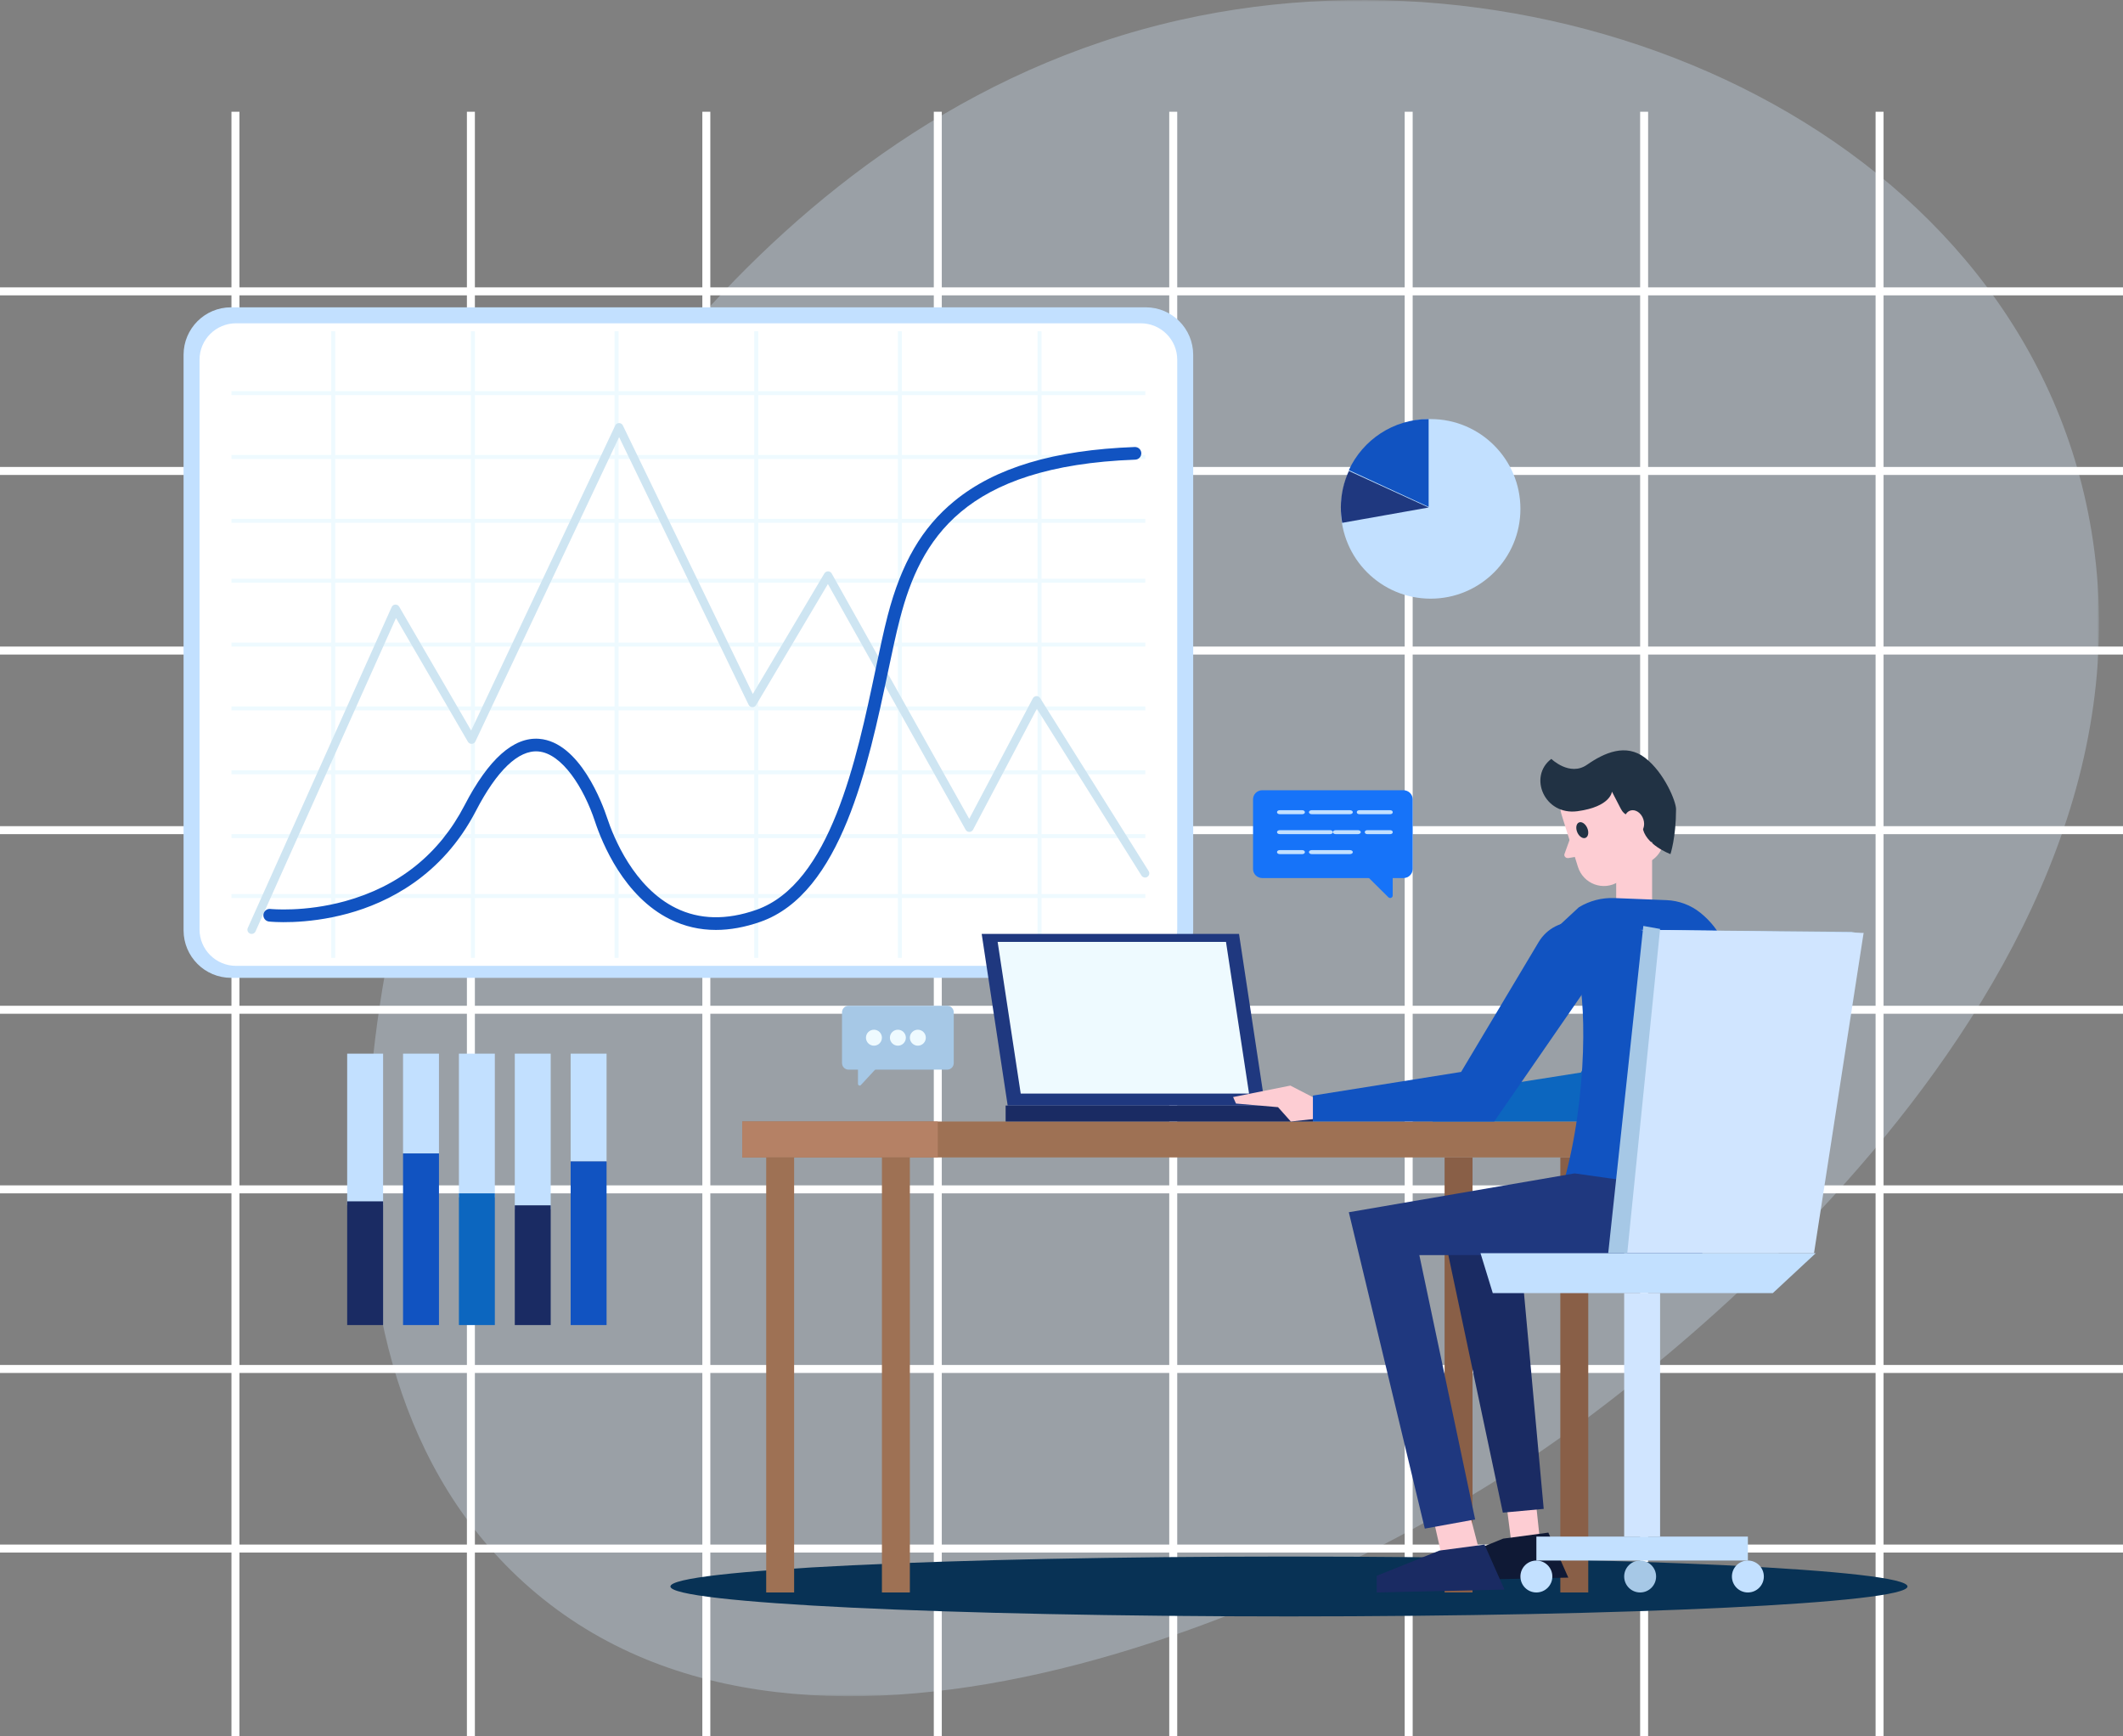 <?xml version="1.0" encoding="UTF-8"?>
<svg width="532px" height="435px" viewBox="0 0 532 435" version="1.1" xmlns="http://www.w3.org/2000/svg" xmlns:xlink="http://www.w3.org/1999/xlink">
    <rect x="0" y="0" width="532" height="435" fill="#808080" stroke="none"/>
    <!-- Generator: Sketch 58 (84663) - https://sketch.com -->
    <title>Group</title>
    <desc>Created with Sketch.</desc>
    <defs>
        <polygon id="path-1" points="0 0 434 0 434 425 0 425"></polygon>
        <linearGradient x1="49.991%" y1="35.899%" x2="50.032%" y2="102.733%" id="linearGradient-3">
            <stop stop-color="#FFFFFF" offset="0%"></stop>
            <stop stop-color="#FFFFFF" offset="100%"></stop>
        </linearGradient>
        <polygon id="path-4" points="7.51861182e-15 72 532 72 532 74 7.51861182e-15 74"></polygon>
        <linearGradient x1="-303.087%" y1="50%" x2="1370.446%" y2="50.001%" id="linearGradient-6">
            <stop stop-color="#FFFFFF" offset="0%"></stop>
            <stop stop-color="#FFFFFF" offset="100%"></stop>
        </linearGradient>
        <polygon id="path-7" points="7.51861182e-15 117 532 117 532 119 7.51861182e-15 119"></polygon>
        <polygon id="path-9" points="7.51861182e-15 162 532 162 532 164 7.51861182e-15 164"></polygon>
        <polygon id="path-11" points="7.51861182e-15 207 532 207 532 209 7.51861182e-15 209"></polygon>
        <polygon id="path-13" points="7.51861182e-15 252 532 252 532 254 7.51861182e-15 254"></polygon>
        <polygon id="path-15" points="7.51861182e-15 297 532 297 532 299 7.51861182e-15 299"></polygon>
        <polygon id="path-17" points="7.51861182e-15 342 532 342 532 344 7.51861182e-15 344"></polygon>
        <polygon id="path-19" points="7.51861182e-15 387 532 387 532 389 7.51861182e-15 389"></polygon>
    </defs>
    <g id="Page-1" stroke="none" stroke-width="1" fill="none" fill-rule="evenodd">
        <g id="No-record-found" transform="translate(-583, -380)">
            <g id="Group" transform="translate(583, 380)">
                <g id="Group-3" opacity="0.3" transform="translate(92, 0)">
                    <mask id="mask-2" fill="white">
                        <use xlink:href="#path-1"></use>
                    </mask>
                    <g id="Clip-2"></g>
                    <path d="M432.087,133.001 C415.799,34.786 301.364,-16.899 203.826,4.969 C95.65,29.222 41.806,136.427 32.942,154.917 C2.103,219.242 -24.356,336.242 37.55,394.919 C106.352,460.132 233.549,405.198 295.219,362.871 C311.386,351.775 451.921,252.601 432.087,133.001" id="Fill-1" fill="#D6ECFF" mask="url(#mask-2)"></path>
                </g>
                <polygon id="Fill-2" fill="url(#linearGradient-3)" points="58 28 60 28 60 435 58 435"></polygon>
                <polygon id="Fill-4" fill="url(#linearGradient-3)" points="117 435 119 435 119 28 117 28"></polygon>
                <polygon id="Fill-6" fill="url(#linearGradient-3)" points="176 435 178 435 178 28 176 28"></polygon>
                <polygon id="Fill-8" fill="url(#linearGradient-3)" points="234 435 236 435 236 28 234 28"></polygon>
                <polygon id="Fill-10" fill="url(#linearGradient-3)" points="293 435 295 435 295 28 293 28"></polygon>
                <polygon id="Fill-12" fill="url(#linearGradient-3)" points="352 435 354 435 354 28 352 28"></polygon>
                <polygon id="Fill-14" fill="url(#linearGradient-3)" points="411 435 413 435 413 28 411 28"></polygon>
                <polygon id="Fill-16" fill="url(#linearGradient-3)" points="470 435 472 435 472 28 470 28"></polygon>
                <mask id="mask-5" fill="white">
                    <use xlink:href="#path-4"></use>
                </mask>
                <g id="Clip-19"></g>
                <polygon id="Fill-18" fill="url(#linearGradient-6)" points="0 74 532 74 532 72 0 72"></polygon>
                <mask id="mask-8" fill="white">
                    <use xlink:href="#path-7"></use>
                </mask>
                <g id="Clip-22"></g>
                <polygon id="Fill-21" fill="url(#linearGradient-6)" points="0 119 532 119 532 117 0 117"></polygon>
                <mask id="mask-10" fill="white">
                    <use xlink:href="#path-9"></use>
                </mask>
                <g id="Clip-25"></g>
                <polygon id="Fill-24" fill="url(#linearGradient-6)" points="0 164 532 164 532 162 0 162"></polygon>
                <mask id="mask-12" fill="white">
                    <use xlink:href="#path-11"></use>
                </mask>
                <g id="Clip-28"></g>
                <polygon id="Fill-27" fill="url(#linearGradient-6)" points="0 209 532 209 532 207 0 207"></polygon>
                <mask id="mask-14" fill="white">
                    <use xlink:href="#path-13"></use>
                </mask>
                <g id="Clip-31"></g>
                <polygon id="Fill-30" fill="url(#linearGradient-6)" points="0 254 532 254 532 252 0 252"></polygon>
                <mask id="mask-16" fill="white">
                    <use xlink:href="#path-15"></use>
                </mask>
                <g id="Clip-34"></g>
                <polygon id="Fill-33" fill="url(#linearGradient-6)" points="0 299 532 299 532 297 0 297"></polygon>
                <mask id="mask-18" fill="white">
                    <use xlink:href="#path-17"></use>
                </mask>
                <g id="Clip-37"></g>
                <polygon id="Fill-36" fill="url(#linearGradient-6)" points="0 344 532 344 532 342 0 342"></polygon>
                <mask id="mask-20" fill="white">
                    <use xlink:href="#path-19"></use>
                </mask>
                <g id="Clip-40"></g>
                <polygon id="Fill-39" fill="url(#linearGradient-6)" points="0 389 532 389 532 387 0 387"></polygon>
                <path d="M287.112,245 L57.888,245 C51.323,245 46,239.671 46,233.097 L46,88.903 C46,82.329 51.323,77 57.888,77 L287.112,77 C293.677,77 299,82.329 299,88.903 L299,233.097 C299,239.671 293.677,245 287.112,245" id="Fill-42" fill="#C2E0FF"></path>
                <path d="M285.839,242 L59.161,242 C54.102,242 50,237.915 50,232.876 L50,90.125 C50,85.086 54.102,81 59.161,81 L285.839,81 C290.899,81 295,85.086 295,90.125 L295,232.876 C295,237.915 290.899,242 285.839,242" id="Fill-44" fill="#FFFFFF"></path>
                <polygon id="Fill-46" fill="#EEFAFF" points="83 240 84 240 84 83 83 83"></polygon>
                <polygon id="Fill-48" fill="#EEFAFF" points="118 240 119 240 119 83 118 83"></polygon>
                <polygon id="Fill-49" fill="#EEFAFF" points="154 240 155 240 155 83 154 83"></polygon>
                <polygon id="Fill-50" fill="#EEFAFF" points="189 240 190 240 190 83 189 83"></polygon>
                <polygon id="Fill-51" fill="#EEFAFF" points="225 240 226 240 226 83 225 83"></polygon>
                <polygon id="Fill-52" fill="#EEFAFF" points="260 240 261 240 261 83 260 83"></polygon>
                <polygon id="Fill-53" fill="#EEFAFF" points="58 99 287 99 287 98 58 98"></polygon>
                <polygon id="Fill-54" fill="#EEFAFF" points="58 115 287 115 287 114 58 114"></polygon>
                <polygon id="Fill-55" fill="#EEFAFF" points="58 131 287 131 287 130 58 130"></polygon>
                <polygon id="Fill-56" fill="#EEFAFF" points="58 146 287 146 287 145 58 145"></polygon>
                <polygon id="Fill-57" fill="#EEFAFF" points="58 162 287 162 287 161 58 161"></polygon>
                <polygon id="Fill-58" fill="#EEFAFF" points="58 178 287 178 287 177 58 177"></polygon>
                <polygon id="Fill-59" fill="#EEFAFF" points="58 194 287 194 287 193 58 193"></polygon>
                <polygon id="Fill-60" fill="#EEFAFF" points="58 210 287 210 287 209 58 209"></polygon>
                <polygon id="Fill-61" fill="#EEFAFF" points="58 225 287 225 287 224 58 224"></polygon>
                <path d="M63.059,234 C62.915,234 62.767,233.97 62.627,233.907 C62.093,233.669 61.854,233.043 62.093,232.51 L98.144,152.104 C98.307,151.741 98.658,151.5 99.056,151.48 C99.451,151.457 99.828,151.662 100.028,152.005 L118.072,183.047 L154.169,106.607 C154.343,106.238 154.714,106.002 155.122,106 C155.546,105.998 155.903,106.231 156.081,106.598 L188.645,173.89 L206.579,143.672 C206.772,143.347 207.139,143.16 207.504,143.154 C207.882,143.159 208.23,143.365 208.415,143.695 L242.877,205.166 L258.817,174.975 C258.994,174.641 259.336,174.425 259.715,174.411 C260.099,174.396 260.451,174.586 260.652,174.907 L287.838,218.252 C288.149,218.747 288,219.4 287.503,219.71 C287.007,220.02 286.353,219.87 286.042,219.375 L259.833,177.587 L243.842,207.875 C243.662,208.218 243.307,208.434 242.918,208.44 C242.519,208.454 242.17,208.237 241.981,207.898 L207.465,146.331 L189.462,176.664 C189.262,177 188.897,177.199 188.505,177.182 C188.115,177.165 187.766,176.936 187.596,176.586 L155.139,109.513 L119.128,185.773 C118.96,186.129 118.608,186.362 118.215,186.379 C117.825,186.399 117.451,186.193 117.253,185.853 L99.233,154.852 L64.027,233.374 C63.851,233.767 63.464,234 63.059,234" id="Fill-62" fill="#CEE5F2"></path>
                <path d="M179.4,233 C175.361,233 171.544,232.123 167.982,230.369 C156.368,224.654 150.903,211.293 149.092,205.814 C146.321,197.429 140.847,188.753 134.864,188.276 C129.915,187.881 124.511,193.042 119.242,203.203 C110.785,219.507 97.139,226.172 87.18,228.892 C76.434,231.827 67.777,230.936 67.414,230.897 C66.544,230.803 65.915,230.021 66.009,229.15 C66.104,228.28 66.879,227.65 67.755,227.745 C67.839,227.754 76.27,228.608 86.456,225.804 C99.998,222.074 110.082,213.979 116.428,201.743 C122.416,190.197 128.706,184.6 135.117,185.115 C145.355,185.933 151.062,201.672 152.102,204.819 C153.787,209.918 158.844,222.339 169.381,227.525 C175.287,230.432 182.061,230.581 189.513,227.968 C208.072,221.461 214.634,190.359 219.425,167.65 C220.466,162.717 221.449,158.057 222.443,154.234 C225.874,141.053 231.025,132.207 239.144,125.549 C249.355,117.177 264.144,112.745 284.357,112 C285.236,111.969 285.967,112.653 286,113.527 C286.031,114.402 285.348,115.137 284.473,115.17 C241.36,116.756 230.656,135.266 225.511,155.032 C224.534,158.784 223.558,163.409 222.526,168.305 C217.579,191.751 210.805,223.863 190.562,230.96 C186.683,232.32 182.955,233 179.4,233" id="Fill-63" fill="#1153C1"></path>
                <path d="M478,397.5 C478,401.642 408.604,405 323,405 C237.396,405 168,401.642 168,397.5 C168,393.358 237.396,390 323,390 C408.604,390 478,393.358 478,397.5" id="Fill-64" fill="#083255"></path>
                <polygon id="Fill-65" fill="#895F47" points="362 399 369 399 369 290 362 290"></polygon>
                <polygon id="Fill-66" fill="#895F47" points="391 399 398 399 398 290 391 290"></polygon>
                <polygon id="Fill-67" fill="#9E7154" points="186 290 405 290 405 281 186 281"></polygon>
                <polygon id="Fill-68" fill="#B58165" points="186 290 235 290 235 281 186 281"></polygon>
                <polygon id="Fill-69" fill="#9E7154" points="192 399 199 399 199 290 192 290"></polygon>
                <polygon id="Fill-70" fill="#9E7154" points="221 399 228 399 228 290 221 290"></polygon>
                <polygon id="Fill-71" fill="#0C66BF" points="418.977 231 396.159 268.727 359 274.58 359 281 404.459 281 426.489 249.497 429 233.208"></polygon>
                <polygon id="Fill-72" fill="#E1B6BC" points="361 275.948 353.351 272 339 274.873 339.726 276.499 350.258 277.407 353.464 281 361 280.176"></polygon>
                <polygon id="Fill-73" fill="#1A2B63" points="252 281 329 281 329 277 252 277"></polygon>
                <polygon id="Fill-74" fill="#1F387F" points="317 277 252.514 277 246 234 310.486 234"></polygon>
                <polygon id="Fill-75" fill="#EEFAFF" points="313 274 255.78 274 250 236 307.22 236"></polygon>
                <polygon id="Fill-76" fill="#FDCDD3" points="370.855 389.171 361.774 392 343 309.214 412 305 378.612 317.332 385.99 386.909 378.801 387.098 369.342 312.995 350.738 311.709"></polygon>
                <polygon id="Fill-77" fill="#0F1935" points="387.998 384 376.683 385.508 361 391.819 361 396 393 395.277"></polygon>
                <polygon id="Fill-78" fill="#1A2B63" points="424 311.362 381.528 320.029 386.837 378.058 376.598 379 361 305.316 419.449 301"></polygon>
                <path d="M391.319,204.148 L395.415,217.193 C396.767,221.5 401.785,223.345 405.558,220.924 L413.838,215.612 C416.721,213.761 417.804,210.037 416.369,206.904 L410.458,193.995 C408.606,189.952 403.502,188.724 400.047,191.49 L393.583,196.666 C391.364,198.442 390.463,201.42 391.319,204.148" id="Fill-79" fill="#FDCDD3"></path>
                <path d="M388.747,190.146 C388.747,190.146 393.356,194.634 397.696,191.61 C402.036,188.586 407.446,186.174 412.249,189.883 C417.053,193.591 420.001,200.805 420,202.737 C419.997,209.812 418.595,214 418.595,214 C418.595,214 412.048,211.58 411.586,207.072 C411.123,202.565 407.998,206.217 406.146,202.622 C404.294,199.027 403.938,198.35 403.938,198.35 C403.938,198.35 403.657,202.109 395.323,203.25 C386.989,204.391 382.902,194.54 388.747,190.146" id="Fill-80" fill="#213244"></path>
                <polygon id="Fill-81" fill="#FDCDD3" points="405 233 414 233 414 211 405 211"></polygon>
                <path d="M397.857,207.749 C398.209,208.845 397.888,209.846 397.138,209.984 C396.389,210.122 395.495,209.347 395.143,208.25 C394.791,207.155 395.112,206.155 395.862,206.016 C396.611,205.878 397.505,206.654 397.857,207.749" id="Fill-82" fill="#213244"></path>
                <path d="M411.266,204.211 C412.243,205.541 412.245,207.42 411.27,208.408 C410.295,209.396 408.712,209.119 407.734,207.79 C406.757,206.459 406.755,204.581 407.73,203.592 C408.705,202.604 410.288,202.881 411.266,204.211" id="Fill-83" fill="#FDCDD3"></path>
                <path d="M396,214.477 L393.068,214.985 C392.4,215.101 391.836,214.538 392.044,213.961 L393.476,210 L396,214.477 Z" id="Fill-84" fill="#FDCDD3"></path>
                <path d="M387,235.339 L395.645,227.321 C398.322,225.691 401.42,224.888 404.55,225.013 L417.623,225.534 C420.713,225.657 423.682,226.768 426.099,228.704 C431.419,232.965 434.35,239.549 433.966,246.369 L430.982,299.323 C430.982,299.323 401.075,302.091 391.801,296.433 C398.047,274.248 397.479,248.984 395.019,242.526 C392.557,236.067 387,235.339 387,235.339" id="Fill-85" fill="#1153C1"></path>
                <polygon id="Fill-86" fill="#1F387F" points="394.57 294 338 303.733 357.042 383 369.653 380.704 355.67 314.478 426.469 314.39 431 299.145"></polygon>
                <polygon id="Fill-87" fill="#C2E0FF" points="463.925 233.501 467 234 415.158 233.63 411 233"></polygon>
                <polygon id="Fill-88" fill="#D0E5FF" points="415.535 233 407 314 454.571 314 467 233.744"></polygon>
                <polygon id="Fill-89" fill="#C2E0FF" points="371 314 374.073 324 444.243 324 455 314"></polygon>
                <polygon id="Fill-90" fill="#A6C8E6" points="403 314 407.771 314 416 232.749 411.801 232"></polygon>
                <polygon id="Fill-91" fill="#D0E5FF" points="407 385 416 385 416 324 407 324"></polygon>
                <polygon id="Fill-92" fill="#C2E0FF" points="385 391 438 391 438 385 385 385"></polygon>
                <path d="M381,395 C381,397.209 382.791,399 384.999,399 C387.209,399 389,397.209 389,395 C389,392.79 387.209,391 384.999,391 C382.791,391 381,392.79 381,395" id="Fill-93" fill="#C2E0FF"></path>
                <path d="M407,395 C407,397.209 408.79,399 411,399 C413.209,399 415,397.209 415,395 C415,392.79 413.209,391 411,391 C408.79,391 407,392.79 407,395" id="Fill-94" fill="#A6C8E6"></path>
                <path d="M434,395 C434,397.209 435.791,399 437.999,399 C440.209,399 442,397.209 442,395 C442,392.79 440.209,391 437.999,391 C435.791,391 434,392.79 434,395" id="Fill-95" fill="#C2E0FF"></path>
                <polygon id="Fill-96" fill="#1A2B63" points="371.998 387 360.683 388.508 345 394.819 345 399 377 398.277"></polygon>
                <polygon id="Fill-97" fill="#FDCDD3" points="331 275.948 323.351 272 309 274.873 309.726 276.499 320.258 277.407 323.464 281 331 280.176"></polygon>
                <path d="M385.571,236.036 L366.139,268.577 L329,274.502 L329,281 L374.434,281 L396.452,249.112 L400,231.523 L395.423,231.053 C391.465,230.647 387.631,232.587 385.571,236.036" id="Fill-98" fill="#1153C1"></path>
                <path d="M212.615,268 L237.385,268 C238.277,268 239,267.262 239,266.351 L239,253.65 C239,252.739 238.277,252 237.385,252 L212.615,252 C211.723,252 211,252.739 211,253.65 L211,266.351 C211,267.262 211.723,268 212.615,268" id="Fill-99" fill="#A6C8E6"></path>
                <path d="M215,264.46 L215,271.539 C215,271.949 215.458,272.154 215.726,271.864 L220.875,266.298 C221.106,266.048 221.001,265.62 220.686,265.528 L215.537,264.016 C215.266,263.937 215,264.157 215,264.46" id="Fill-100" fill="#A6C8E6"></path>
                <path d="M228,260 C228,261.104 228.895,262 230,262 C231.105,262 232,261.104 232,260 C232,258.896 231.105,258 230,258 C228.895,258 228,258.896 228,260" id="Fill-101" fill="#EEFAFF"></path>
                <path d="M223,260 C223,261.104 223.895,262 225,262 C226.105,262 227,261.104 227,260 C227,258.896 226.105,258 225,258 C223.895,258 223,258.896 223,260" id="Fill-102" fill="#EEFAFF"></path>
                <path d="M217,260 C217,261.104 217.895,262 219,262 C220.105,262 221,261.104 221,260 C221,258.896 220.105,258 219,258 C217.895,258 217,258.896 217,260" id="Fill-103" fill="#EEFAFF"></path>
                <path d="M351.694,220 L316.306,220 C315.033,220 314,218.984 314,217.731 L314,200.268 C314,199.015 315.033,198 316.306,198 L351.694,198 C352.967,198 354,199.015 354,200.268 L354,217.731 C354,218.984 352.967,220 351.694,220" id="Fill-104" fill="#1673F9"></path>
                <path d="M349,214.633 L349,224.366 C349,224.93 348.312,225.212 347.91,224.814 L340.187,217.159 C339.841,216.815 339.998,216.228 340.472,216.101 L348.194,214.022 C348.6,213.914 349,214.216 349,214.633" id="Fill-105" fill="#1673F9"></path>
                <path d="M326.326,204 L320.675,204 C320.302,204 320,203.776 320,203.5 C320,203.224 320.302,203 320.675,203 L326.326,203 C326.698,203 327,203.224 327,203.5 C327,203.776 326.698,204 326.326,204" id="Fill-106" fill="#C2E0FF"></path>
                <path d="M338.294,204 L328.707,204 C328.316,204 328,203.776 328,203.5 C328,203.224 328.316,203 328.707,203 L338.294,203 C338.684,203 339,203.224 339,203.5 C339,203.776 338.684,204 338.294,204" id="Fill-107" fill="#C2E0FF"></path>
                <path d="M348.368,204 L340.632,204 C340.283,204 340,203.795 340,203.543 L340,203.457 C340,203.205 340.283,203 340.632,203 L348.368,203 C348.717,203 349,203.205 349,203.457 L349,203.543 C349,203.795 348.717,204 348.368,204" id="Fill-108" fill="#C2E0FF"></path>
                <path d="M326.326,214 L320.675,214 C320.302,214 320,213.776 320,213.5 C320,213.224 320.302,213 320.675,213 L326.326,213 C326.698,213 327,213.224 327,213.5 C327,213.776 326.698,214 326.326,214" id="Fill-109" fill="#C2E0FF"></path>
                <path d="M338.294,214 L328.707,214 C328.316,214 328,213.776 328,213.5 C328,213.224 328.316,213 328.707,213 L338.294,213 C338.684,213 339,213.224 339,213.5 C339,213.776 338.684,214 338.294,214" id="Fill-110" fill="#C2E0FF"></path>
                <path d="M333.283,209 L320.717,209 C320.321,209 320,208.776 320,208.5 C320,208.224 320.321,208 320.717,208 L333.283,208 C333.679,208 334,208.224 334,208.5 C334,208.776 333.679,209 333.283,209" id="Fill-111" fill="#C2E0FF"></path>
                <path d="M340.262,209 L334.739,209 C334.331,209 334,208.776 334,208.5 C334,208.224 334.331,208 334.739,208 L340.262,208 C340.67,208 341,208.224 341,208.5 C341,208.776 340.67,209 340.262,209" id="Fill-112" fill="#C2E0FF"></path>
                <path d="M348.358,209 L342.642,209 C342.287,209 342,208.795 342,208.543 L342,208.457 C342,208.205 342.287,208 342.642,208 L348.358,208 C348.713,208 349,208.205 349,208.457 L349,208.543 C349,208.795 348.713,209 348.358,209" id="Fill-113" fill="#C2E0FF"></path>
                <polygon id="Fill-114" fill="#C2E0FF" points="101 289 110 289 110 264 101 264"></polygon>
                <polygon id="Fill-115" fill="#1153C1" points="101 332 110 332 110 289 101 289"></polygon>
                <polygon id="Fill-116" fill="#C2E0FF" points="115 300 124 300 124 264 115 264"></polygon>
                <polygon id="Fill-117" fill="#0C66BF" points="115 332 124 332 124 299 115 299"></polygon>
                <polygon id="Fill-118" fill="#C2E0FF" points="129 303 138 303 138 264 129 264"></polygon>
                <polygon id="Fill-119" fill="#1A2B63" points="129 332 138 332 138 302 129 302"></polygon>
                <polygon id="Fill-120" fill="#C2E0FF" points="143 291 152 291 152 264 143 264"></polygon>
                <polygon id="Fill-121" fill="#1153C1" points="143 332 152 332 152 291 143 291"></polygon>
                <polygon id="Fill-122" fill="#C2E0FF" points="87 302 96 302 96 264 87 264"></polygon>
                <polygon id="Fill-123" fill="#1A2B63" points="87 332 96 332 96 301 87 301"></polygon>
                <path d="M381,127.5 C381,139.926 370.926,150 358.5,150 C346.073,150 336,139.926 336,127.5 C336,115.074 346.073,105 358.5,105 C370.926,105 381,115.074 381,127.5" id="Fill-124" fill="#C2E0FF"></path>
                <path d="M338,117.787 L358,127 L358,105 C349.13,105 341.491,110.24 338,117.787" id="Fill-125" fill="#1153C1"></path>
                <path d="M338.008,118 C336.723,120.788 336,123.888 336,127.157 C336,128.469 336.122,129.752 336.343,131 L358,127.157 L338.008,118 Z" id="Fill-126" fill="#1F387F"></path>
            </g>
        </g>
    </g>
</svg>